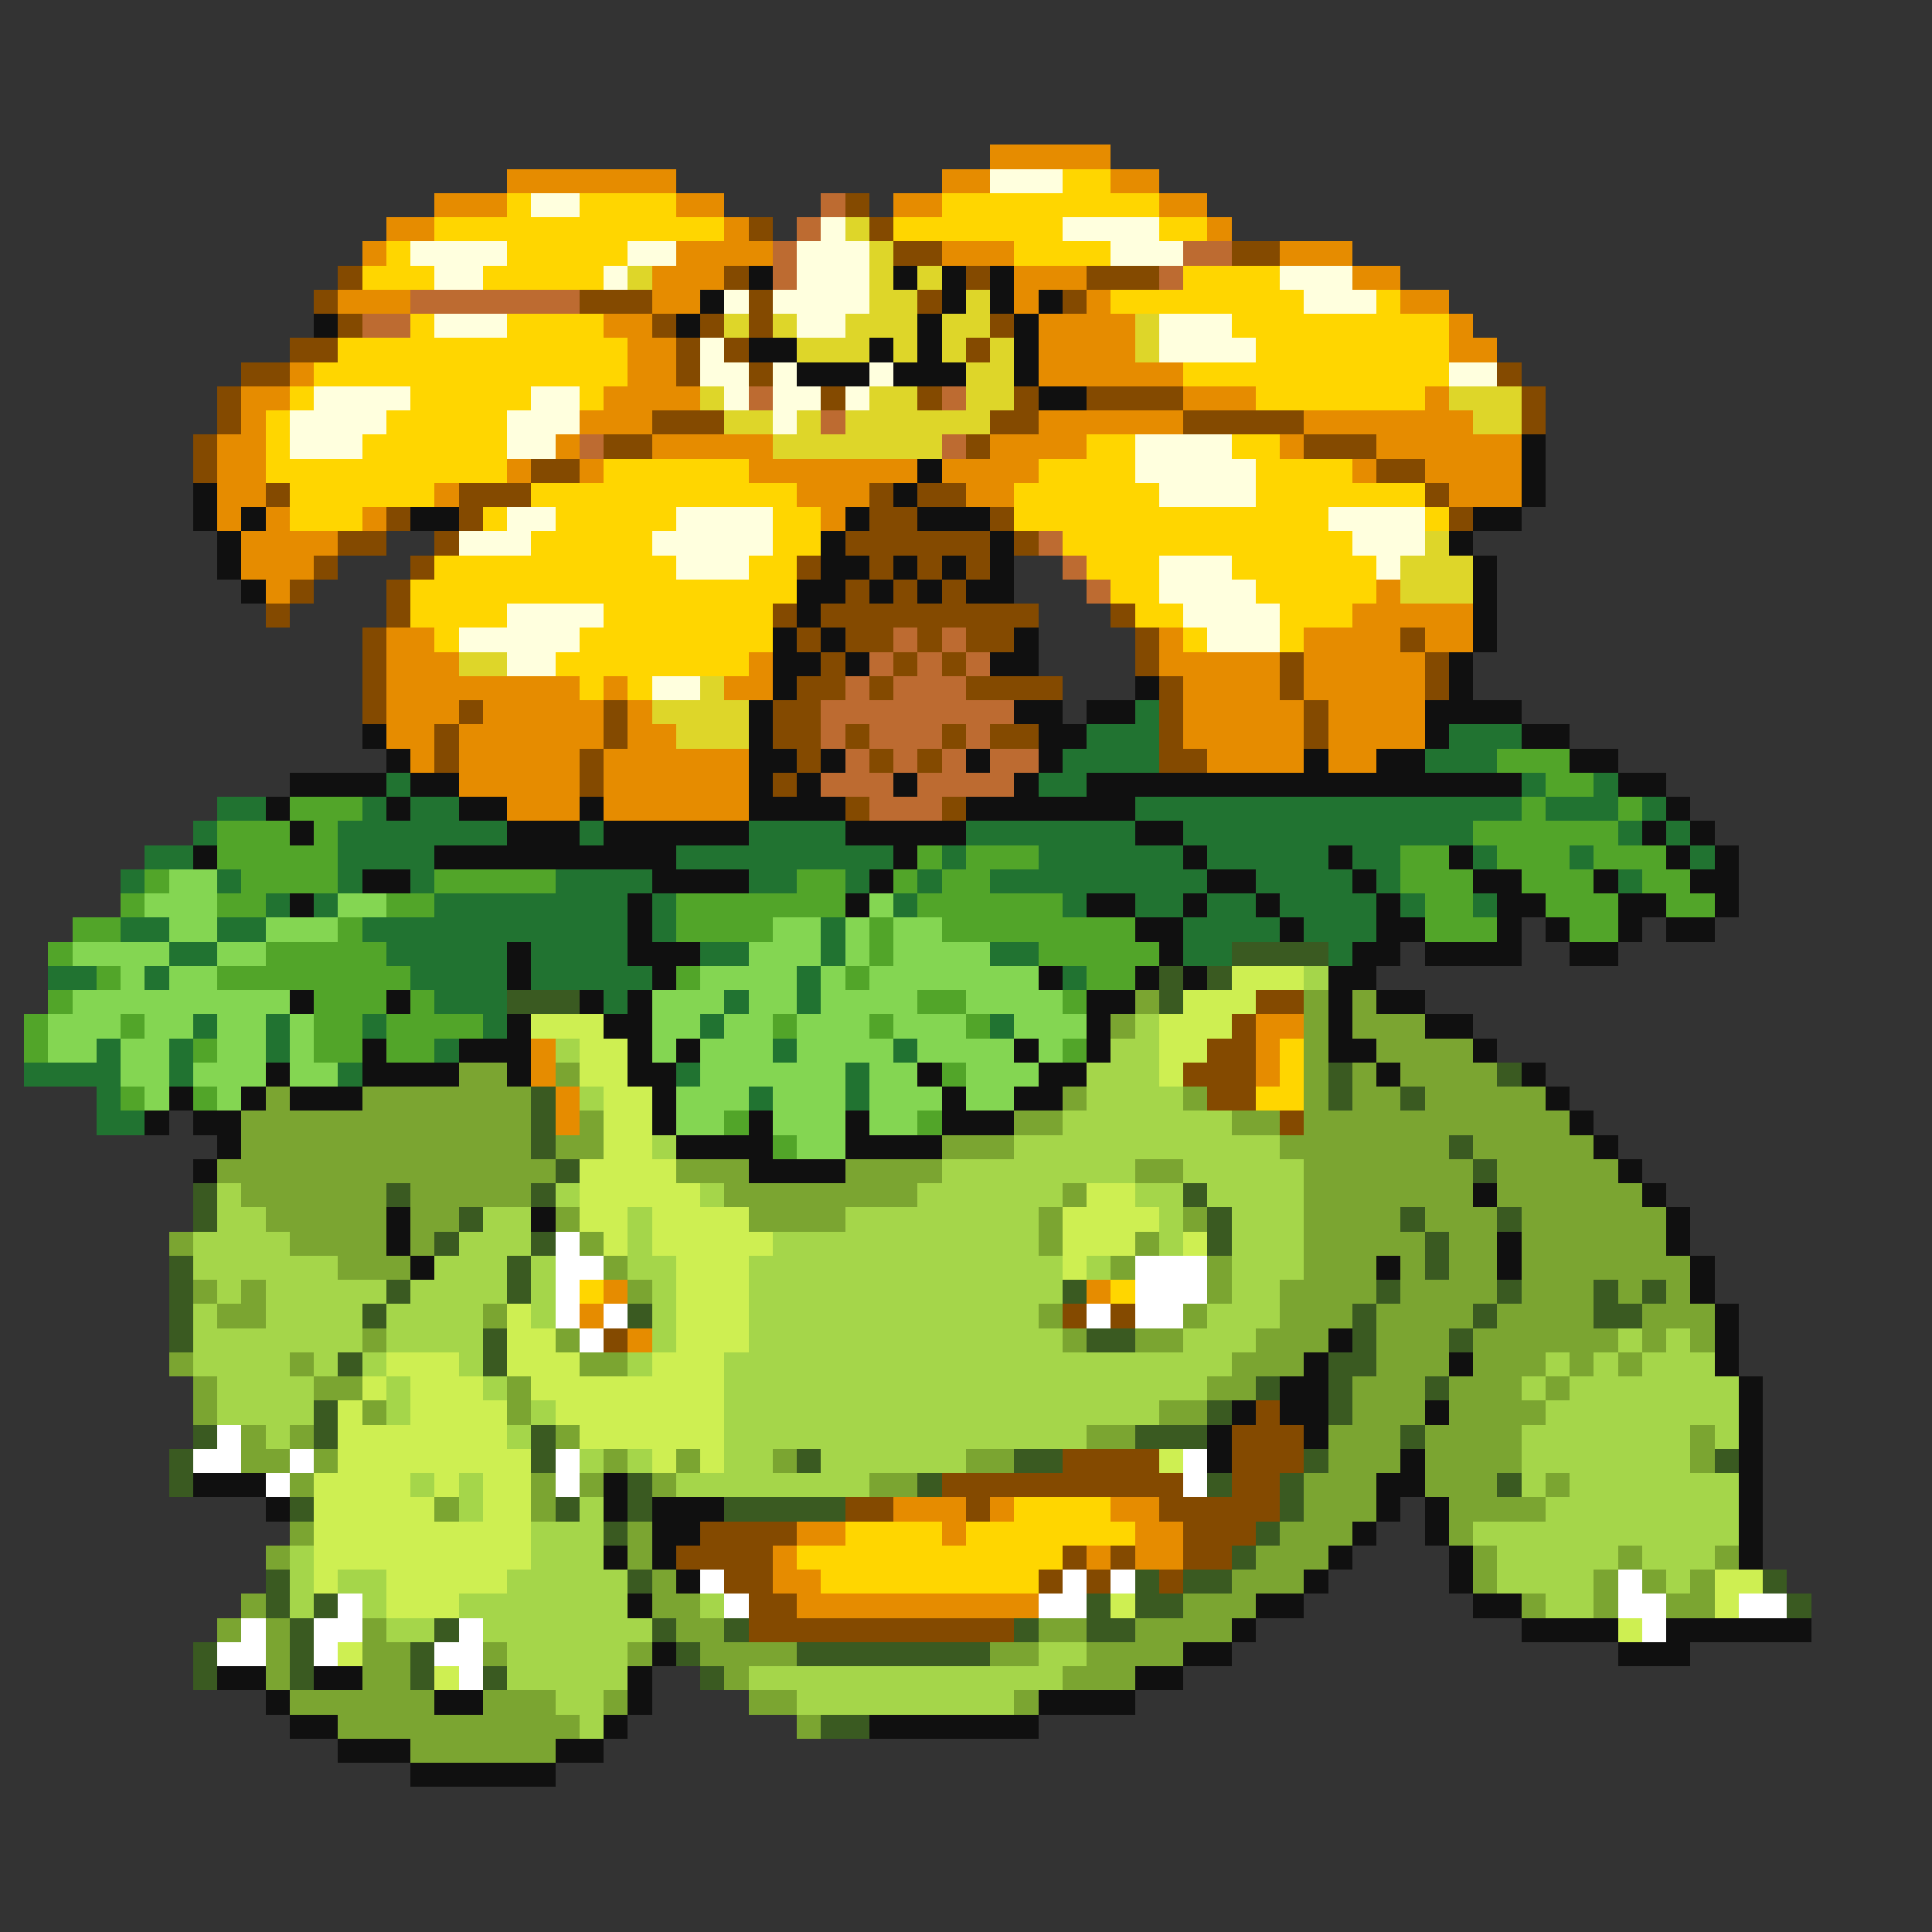 <svg xmlns="http://www.w3.org/2000/svg" viewBox="0 -0.5 80 80" shape-rendering="crispEdges">
<rect x="0" y="-0.5" width="80" height="80" fill="#333333" stroke="none"/>
<path stroke="#e68c00" d="M41 6h5M21 7h7M39 7h2M46 7h2M18 8h3M28 8h2M37 8h2M48 8h2M16 9h2M30 9h1M50 9h1M15 10h1M28 10h4M39 10h3M53 10h3M27 11h3M42 11h3M56 11h2M14 12h3M27 12h2M42 12h1M45 12h1M58 12h2M25 13h2M43 13h4M60 13h1M26 14h2M43 14h4M60 14h2M12 15h1M26 15h2M43 15h6M10 16h2M25 16h4M49 16h3M59 16h1M10 17h1M24 17h3M43 17h6M54 17h7M9 18h2M23 18h1M27 18h5M41 18h4M53 18h1M57 18h6M9 19h2M21 19h1M24 19h1M31 19h7M39 19h4M56 19h1M59 19h4M9 20h2M18 20h1M33 20h3M40 20h2M60 20h3M9 21h1M11 21h1M15 21h1M34 21h1M10 22h4M10 23h3M11 24h1M57 24h1M56 25h5M16 26h2M48 26h1M54 26h4M59 26h2M16 27h3M31 27h1M48 27h5M54 27h5M16 28h8M25 28h1M30 28h2M49 28h4M54 28h5M16 29h3M20 29h5M26 29h1M49 29h5M55 29h4M16 30h2M19 30h6M26 30h2M49 30h5M55 30h4M17 31h1M19 31h5M25 31h6M50 31h4M55 31h2M19 32h5M25 32h6M21 33h3M25 33h6M52 42h2M22 43h1M52 43h1M22 44h1M52 44h1M23 45h1M23 46h1M25 53h1M45 53h1M24 54h1M26 55h1M37 62h3M41 62h1M46 62h2M33 63h2M39 63h1M47 63h2M32 64h1M45 64h1M47 64h2M32 65h2M33 66h10" />
<path stroke="#ffffde" d="M41 7h3M22 8h2M34 9h1M44 9h4M17 10h4M26 10h2M33 10h3M46 10h3M18 11h2M25 11h1M33 11h3M53 11h3M30 12h1M32 12h4M54 12h3M18 13h3M33 13h2M48 13h3M29 14h1M48 14h4M29 15h2M32 15h1M36 15h1M60 15h2M13 16h4M22 16h2M30 16h1M32 16h2M35 16h1M12 17h4M21 17h3M32 17h1M12 18h3M21 18h2M47 18h4M47 19h5M48 20h4M21 21h2M28 21h4M55 21h4M19 22h3M27 22h5M56 22h3M28 23h3M48 23h3M57 23h1M48 24h4M21 25h4M49 25h4M19 26h5M50 26h3M21 27h2M27 28h2" />
<path stroke="#ffd600" d="M44 7h2M21 8h1M24 8h4M39 8h9M18 9h12M37 9h7M48 9h2M16 10h1M21 10h5M42 10h4M15 11h3M20 11h5M49 11h4M46 12h8M57 12h1M17 13h1M21 13h4M51 13h9M14 14h12M52 14h8M13 15h13M49 15h11M12 16h1M17 16h5M24 16h1M52 16h7M11 17h1M16 17h5M11 18h1M15 18h6M45 18h2M51 18h2M11 19h10M25 19h6M43 19h4M52 19h4M12 20h6M22 20h11M42 20h6M52 20h7M12 21h3M20 21h1M23 21h5M32 21h2M42 21h13M59 21h1M22 22h5M32 22h2M44 22h12M18 23h10M31 23h2M45 23h3M51 23h6M17 24h16M46 24h2M52 24h5M17 25h4M25 25h7M47 25h2M53 25h3M18 26h1M24 26h8M49 26h1M53 26h1M23 27h8M24 28h1M26 28h1M53 43h1M53 44h1M52 45h2M24 53h1M46 53h1M42 62h4M35 63h4M40 63h7M33 64h11M34 65h9" />
<path stroke="#bd6b31" d="M34 8h1M33 9h1M32 10h1M49 10h2M32 11h1M48 11h1M17 12h7M15 13h2M31 16h1M39 16h1M34 17h1M24 18h1M39 18h1M43 22h1M44 23h1M45 24h1M37 26h1M39 26h1M36 27h1M38 27h1M40 27h1M35 28h1M37 28h3M34 29h8M34 30h1M36 30h3M40 30h1M35 31h1M37 31h1M39 31h1M41 31h2M34 32h3M38 32h4M36 33h3" />
<path stroke="#844a00" d="M35 8h1M31 9h1M36 9h1M37 10h2M51 10h2M14 11h1M30 11h1M40 11h1M45 11h3M13 12h1M24 12h3M31 12h1M38 12h1M44 12h1M14 13h1M27 13h1M29 13h1M31 13h1M41 13h1M12 14h2M28 14h1M30 14h1M40 14h1M10 15h2M28 15h1M31 15h1M62 15h1M9 16h1M34 16h1M38 16h1M42 16h1M45 16h4M63 16h1M9 17h1M27 17h3M41 17h2M49 17h5M63 17h1M8 18h1M25 18h2M40 18h1M54 18h3M8 19h1M22 19h2M57 19h2M11 20h1M19 20h3M36 20h1M38 20h2M59 20h1M16 21h1M19 21h1M36 21h2M41 21h1M60 21h1M14 22h2M18 22h1M35 22h6M42 22h1M13 23h1M17 23h1M33 23h1M36 23h1M38 23h1M40 23h1M12 24h1M16 24h1M35 24h1M37 24h1M39 24h1M11 25h1M16 25h1M32 25h1M34 25h9M46 25h1M15 26h1M33 26h1M35 26h2M38 26h1M40 26h2M47 26h1M58 26h1M15 27h1M34 27h1M37 27h1M39 27h1M47 27h1M53 27h1M59 27h1M15 28h1M33 28h2M36 28h1M40 28h4M48 28h1M53 28h1M59 28h1M15 29h1M19 29h1M25 29h1M32 29h2M48 29h1M54 29h1M18 30h1M25 30h1M32 30h2M35 30h1M39 30h1M41 30h2M48 30h1M54 30h1M18 31h1M24 31h1M33 31h1M36 31h1M38 31h1M48 31h2M24 32h1M32 32h1M35 33h1M39 33h1M52 41h2M51 42h1M50 43h2M49 44h3M50 45h2M53 46h1M44 54h1M46 54h1M25 55h1M52 58h1M51 59h3M44 60h4M51 60h3M39 61h10M51 61h2M35 62h2M40 62h1M48 62h5M29 63h4M49 63h3M28 64h4M44 64h1M46 64h1M49 64h2M30 65h2M43 65h1M45 65h1M48 65h1M31 66h2M31 67h11" />
<path stroke="#ded629" d="M35 9h1M36 10h1M26 11h1M36 11h1M38 11h1M36 12h2M40 12h1M30 13h1M32 13h1M35 13h3M39 13h2M47 13h1M33 14h3M37 14h1M39 14h1M41 14h1M47 14h1M40 15h2M29 16h1M36 16h2M40 16h2M60 16h3M30 17h2M33 17h1M35 17h6M61 17h2M32 18h7M59 22h1M58 23h3M58 24h3M19 27h2M29 28h1M27 29h4M28 30h3" />
<path stroke="#101010" d="M31 11h1M37 11h1M39 11h1M41 11h1M29 12h1M39 12h1M41 12h1M43 12h1M13 13h1M28 13h1M38 13h1M42 13h1M31 14h2M36 14h1M38 14h1M42 14h1M33 15h3M37 15h3M42 15h1M43 16h2M63 18h1M38 19h1M63 19h1M8 20h1M37 20h1M63 20h1M8 21h1M10 21h1M17 21h2M35 21h1M38 21h3M61 21h2M9 22h1M34 22h1M41 22h1M60 22h1M9 23h1M34 23h2M37 23h1M39 23h1M41 23h1M61 23h1M10 24h1M33 24h2M36 24h1M38 24h1M40 24h2M61 24h1M33 25h1M61 25h1M32 26h1M34 26h1M42 26h1M61 26h1M32 27h2M35 27h1M41 27h2M60 27h1M32 28h1M47 28h1M60 28h1M31 29h1M42 29h2M45 29h2M59 29h4M15 30h1M31 30h1M43 30h2M59 30h1M63 30h2M16 31h1M31 31h2M34 31h1M40 31h1M43 31h1M54 31h1M57 31h2M65 31h2M12 32h4M17 32h2M31 32h1M33 32h1M37 32h1M42 32h1M45 32h18M67 32h2M11 33h1M16 33h1M19 33h2M24 33h1M31 33h4M40 33h7M69 33h1M12 34h1M21 34h3M25 34h6M35 34h5M47 34h2M68 34h1M70 34h1M8 35h1M18 35h10M37 35h1M49 35h1M55 35h1M60 35h1M69 35h1M71 35h1M15 36h2M27 36h4M36 36h1M50 36h2M56 36h1M61 36h2M66 36h1M70 36h2M12 37h1M26 37h1M35 37h1M45 37h2M49 37h1M52 37h1M57 37h1M62 37h2M67 37h2M71 37h1M26 38h1M47 38h2M53 38h1M57 38h2M62 38h1M64 38h1M67 38h1M69 38h2M21 39h1M26 39h3M48 39h1M56 39h2M59 39h4M65 39h2M21 40h1M27 40h1M43 40h1M47 40h1M49 40h1M55 40h2M12 41h1M16 41h1M24 41h1M26 41h1M45 41h2M55 41h1M57 41h2M21 42h1M25 42h2M45 42h1M55 42h1M59 42h2M15 43h1M19 43h3M26 43h1M28 43h1M42 43h1M45 43h1M55 43h2M61 43h1M11 44h1M15 44h4M21 44h1M26 44h2M38 44h1M43 44h2M57 44h1M63 44h1M7 45h1M10 45h1M12 45h3M27 45h1M39 45h1M42 45h2M64 45h1M6 46h1M8 46h2M27 46h1M31 46h1M35 46h1M39 46h3M65 46h1M9 47h1M28 47h4M35 47h4M66 47h1M8 48h1M31 48h4M67 48h1M61 49h1M68 49h1M16 50h1M22 50h1M69 50h1M16 51h1M62 51h1M69 51h1M17 52h1M57 52h1M62 52h1M70 52h1M70 53h1M71 54h1M55 55h1M71 55h1M54 56h1M60 56h1M71 56h1M53 57h2M72 57h1M51 58h1M53 58h2M59 58h1M72 58h1M50 59h1M54 59h1M72 59h1M50 60h1M58 60h1M72 60h1M8 61h3M25 61h1M57 61h2M72 61h1M11 62h1M25 62h1M27 62h3M57 62h1M59 62h1M72 62h1M27 63h2M56 63h1M59 63h1M72 63h1M25 64h1M27 64h1M55 64h1M60 64h1M72 64h1M28 65h1M54 65h1M60 65h1M26 66h1M52 66h2M61 66h2M51 67h1M63 67h4M69 67h6M27 68h1M49 68h2M67 68h3M9 69h2M13 69h2M26 69h1M47 69h2M11 70h1M18 70h2M26 70h1M43 70h4M12 71h2M25 71h1M36 71h7M14 72h3M23 72h2M17 73h6" />
<path stroke="#217331" d="M47 29h1M45 30h3M60 30h3M44 31h4M59 31h3M16 32h1M43 32h2M63 32h1M66 32h1M9 33h2M15 33h1M17 33h2M47 33h16M64 33h3M68 33h1M8 34h1M14 34h7M24 34h1M31 34h4M40 34h7M49 34h12M67 34h1M69 34h1M6 35h2M14 35h4M28 35h9M39 35h1M43 35h6M50 35h5M56 35h2M61 35h1M65 35h1M70 35h1M5 36h1M9 36h1M14 36h1M17 36h1M23 36h4M31 36h2M35 36h1M38 36h1M41 36h9M52 36h4M57 36h1M67 36h1M11 37h1M13 37h1M18 37h8M27 37h1M37 37h1M44 37h1M47 37h2M50 37h2M53 37h4M58 37h1M61 37h1M5 38h2M9 38h2M15 38h11M27 38h1M34 38h1M49 38h4M54 38h3M7 39h2M16 39h5M22 39h4M29 39h2M34 39h1M41 39h2M49 39h2M55 39h1M2 40h2M6 40h1M17 40h4M22 40h5M33 40h1M44 40h1M18 41h3M25 41h1M30 41h1M33 41h1M8 42h1M11 42h1M15 42h1M20 42h1M29 42h1M41 42h1M4 43h1M7 43h1M11 43h1M18 43h1M32 43h1M37 43h1M1 44h4M7 44h1M14 44h1M28 44h1M35 44h1M4 45h1M31 45h1M35 45h1M4 46h2" />
<path stroke="#52a529" d="M62 31h3M64 32h2M12 33h3M63 33h1M67 33h1M9 34h3M13 34h1M61 34h6M9 35h5M38 35h1M40 35h3M58 35h2M62 35h3M66 35h3M6 36h1M10 36h4M18 36h5M33 36h2M37 36h1M39 36h2M58 36h3M63 36h3M68 36h2M5 37h1M9 37h2M16 37h2M28 37h7M38 37h6M59 37h2M64 37h3M69 37h2M3 38h2M14 38h1M28 38h4M36 38h1M39 38h8M59 38h3M65 38h2M2 39h1M11 39h5M36 39h1M43 39h5M4 40h1M9 40h8M28 40h1M35 40h1M45 40h2M2 41h1M13 41h3M17 41h1M38 41h2M44 41h1M1 42h1M5 42h1M13 42h2M16 42h4M32 42h1M36 42h1M40 42h1M1 43h1M8 43h1M13 43h2M16 43h2M44 43h1M39 44h1M5 45h1M8 45h1M30 46h1M38 46h1M32 47h1" />
<path stroke="#84d652" d="M7 36h2M6 37h3M14 37h2M36 37h1M7 38h2M11 38h3M32 38h2M35 38h1M37 38h2M3 39h4M9 39h2M31 39h3M35 39h1M37 39h4M5 40h1M7 40h2M29 40h4M34 40h1M36 40h7M3 41h9M27 41h3M31 41h2M34 41h4M40 41h4M2 42h3M6 42h2M9 42h2M12 42h1M27 42h2M30 42h2M33 42h3M37 42h3M42 42h3M2 43h2M5 43h2M9 43h2M12 43h1M27 43h1M29 43h3M33 43h4M38 43h4M43 43h1M5 44h2M8 44h3M12 44h2M29 44h6M36 44h2M40 44h3M6 45h1M9 45h1M28 45h3M32 45h3M36 45h3M40 45h2M28 46h2M32 46h3M36 46h2M33 47h2" />
<path stroke="#3a5a21" d="M51 39h4M48 40h1M50 40h1M21 41h3M48 41h1M55 44h1M62 44h1M22 45h1M55 45h1M58 45h1M22 46h1M22 47h1M60 47h1M23 48h1M61 48h1M8 49h1M16 49h1M22 49h1M49 49h1M8 50h1M19 50h1M50 50h1M58 50h1M62 50h1M18 51h1M22 51h1M50 51h1M59 51h1M7 52h1M21 52h1M59 52h1M7 53h1M16 53h1M21 53h1M44 53h1M57 53h1M62 53h1M66 53h1M68 53h1M7 54h1M15 54h1M26 54h1M56 54h1M61 54h1M66 54h2M7 55h1M20 55h1M45 55h2M56 55h1M60 55h1M14 56h1M20 56h1M55 56h2M52 57h1M55 57h1M59 57h1M13 58h1M50 58h1M55 58h1M8 59h1M13 59h1M22 59h1M47 59h3M58 59h1M7 60h1M22 60h1M33 60h1M42 60h2M54 60h1M71 60h1M7 61h1M26 61h1M38 61h1M50 61h1M53 61h1M62 61h1M12 62h1M23 62h1M26 62h1M30 62h5M53 62h1M25 63h1M52 63h1M51 64h1M11 65h1M26 65h1M47 65h1M49 65h2M73 65h1M11 66h1M13 66h1M45 66h1M47 66h2M74 66h1M12 67h1M18 67h1M27 67h1M30 67h1M42 67h1M45 67h2M8 68h1M12 68h1M17 68h1M28 68h1M33 68h8M8 69h1M12 69h1M17 69h1M20 69h1M29 69h1M34 71h2" />
<path stroke="#ceef52" d="M51 40h3M49 41h3M22 42h3M48 42h3M24 43h2M48 43h2M24 44h2M48 44h1M25 45h2M25 46h2M25 47h2M24 48h4M24 49h5M45 49h2M24 50h2M27 50h4M44 50h4M25 51h1M27 51h5M44 51h3M49 51h1M28 52h3M44 52h1M28 53h3M21 54h1M28 54h3M21 55h2M28 55h3M16 56h3M21 56h3M27 56h3M15 57h1M17 57h3M22 57h8M14 58h1M17 58h4M23 58h7M14 59h7M24 59h6M14 60h8M27 60h1M29 60h1M48 60h1M13 61h4M18 61h1M20 61h2M13 62h5M20 62h2M13 63h9M13 64h9M13 65h1M16 65h5M71 65h2M16 66h3M46 66h1M71 66h1M67 67h1M14 68h1M18 69h1" />
<path stroke="#a5d64a" d="M54 40h1M47 42h1M23 43h1M46 43h2M45 44h3M24 45h1M45 45h4M44 46h7M27 47h1M42 47h11M39 48h8M49 48h5M9 49h1M23 49h1M29 49h1M38 49h6M47 49h2M50 49h4M9 50h2M20 50h2M26 50h1M35 50h8M48 50h1M51 50h3M8 51h4M19 51h3M26 51h1M32 51h11M48 51h1M51 51h3M8 52h6M18 52h3M22 52h1M26 52h2M31 52h13M45 52h1M51 52h3M9 53h1M11 53h5M17 53h4M22 53h1M27 53h1M31 53h13M51 53h2M8 54h1M11 54h4M16 54h4M22 54h1M27 54h1M31 54h12M50 54h3M8 55h7M16 55h4M27 55h1M31 55h13M49 55h3M67 55h1M69 55h1M8 56h4M13 56h1M15 56h1M19 56h1M26 56h1M30 56h21M64 56h1M66 56h1M68 56h3M9 57h4M16 57h1M20 57h1M30 57h20M63 57h1M65 57h7M9 58h4M16 58h1M22 58h1M30 58h18M64 58h8M11 59h1M21 59h1M30 59h15M63 59h7M71 59h1M24 60h1M26 60h1M30 60h2M34 60h6M63 60h7M17 61h1M19 61h1M28 61h8M63 61h1M65 61h7M19 62h1M24 62h1M64 62h8M22 63h3M61 63h11M12 64h1M22 64h3M62 64h5M68 64h3M12 65h1M14 65h2M21 65h5M62 65h4M69 65h1M12 66h1M15 66h1M19 66h7M29 66h1M64 66h2M16 67h2M20 67h7M21 68h5M43 68h2M21 69h5M31 69h13M23 70h2M33 70h9M24 71h1" />
<path stroke="#7ba531" d="M47 41h1M54 41h1M56 41h1M46 42h1M54 42h1M56 42h3M54 43h1M57 43h4M19 44h2M23 44h1M54 44h1M56 44h1M58 44h4M11 45h1M15 45h7M44 45h1M49 45h1M54 45h1M56 45h2M59 45h5M10 46h12M24 46h1M42 46h2M51 46h2M54 46h11M10 47h12M23 47h2M39 47h3M53 47h7M61 47h5M9 48h14M28 48h3M35 48h4M47 48h2M54 48h7M62 48h5M10 49h6M17 49h5M30 49h8M44 49h1M54 49h7M62 49h6M11 50h5M17 50h2M23 50h1M31 50h4M43 50h1M49 50h1M54 50h4M59 50h3M63 50h6M7 51h1M12 51h4M17 51h1M24 51h1M43 51h1M47 51h1M54 51h5M60 51h2M63 51h6M14 52h3M25 52h1M46 52h1M50 52h1M54 52h3M58 52h1M60 52h2M63 52h7M8 53h1M10 53h1M26 53h1M50 53h1M53 53h4M58 53h4M63 53h3M67 53h1M69 53h1M9 54h2M20 54h1M43 54h1M49 54h1M53 54h3M57 54h4M62 54h4M68 54h3M15 55h1M23 55h1M44 55h1M47 55h2M52 55h3M57 55h3M61 55h6M68 55h1M70 55h1M7 56h1M12 56h1M24 56h2M51 56h3M57 56h3M61 56h3M65 56h1M67 56h1M8 57h1M13 57h2M21 57h1M50 57h2M56 57h3M60 57h3M64 57h1M8 58h1M15 58h1M21 58h1M48 58h2M56 58h3M60 58h4M10 59h1M12 59h1M23 59h1M45 59h2M55 59h3M59 59h4M70 59h1M10 60h2M13 60h1M25 60h1M28 60h1M32 60h1M40 60h2M55 60h3M59 60h4M70 60h1M12 61h1M22 61h1M24 61h1M27 61h1M36 61h2M54 61h3M59 61h3M64 61h1M18 62h1M22 62h1M54 62h3M60 62h4M12 63h1M26 63h1M53 63h3M60 63h1M11 64h1M26 64h1M52 64h3M61 64h1M67 64h1M71 64h1M27 65h1M51 65h3M61 65h1M66 65h1M68 65h1M70 65h1M10 66h1M27 66h2M49 66h3M63 66h1M66 66h1M69 66h2M9 67h1M11 67h1M15 67h1M28 67h2M43 67h2M47 67h4M11 68h1M15 68h2M20 68h1M26 68h1M29 68h4M41 68h2M45 68h4M11 69h1M15 69h2M30 69h1M44 69h3M12 70h6M20 70h3M25 70h1M31 70h2M42 70h1M14 71h10M33 71h1M17 72h6" />
<path stroke="#ffffff" d="M23 51h1M23 52h2M47 52h3M23 53h1M47 53h3M23 54h1M25 54h1M45 54h1M47 54h2M24 55h1M9 59h1M8 60h2M12 60h1M23 60h1M49 60h1M11 61h1M23 61h1M49 61h1M29 65h1M44 65h1M46 65h1M67 65h1M14 66h1M30 66h1M43 66h2M67 66h2M72 66h2M10 67h1M13 67h2M19 67h1M68 67h1M9 68h2M13 68h1M18 68h2M19 69h1" />
</svg>